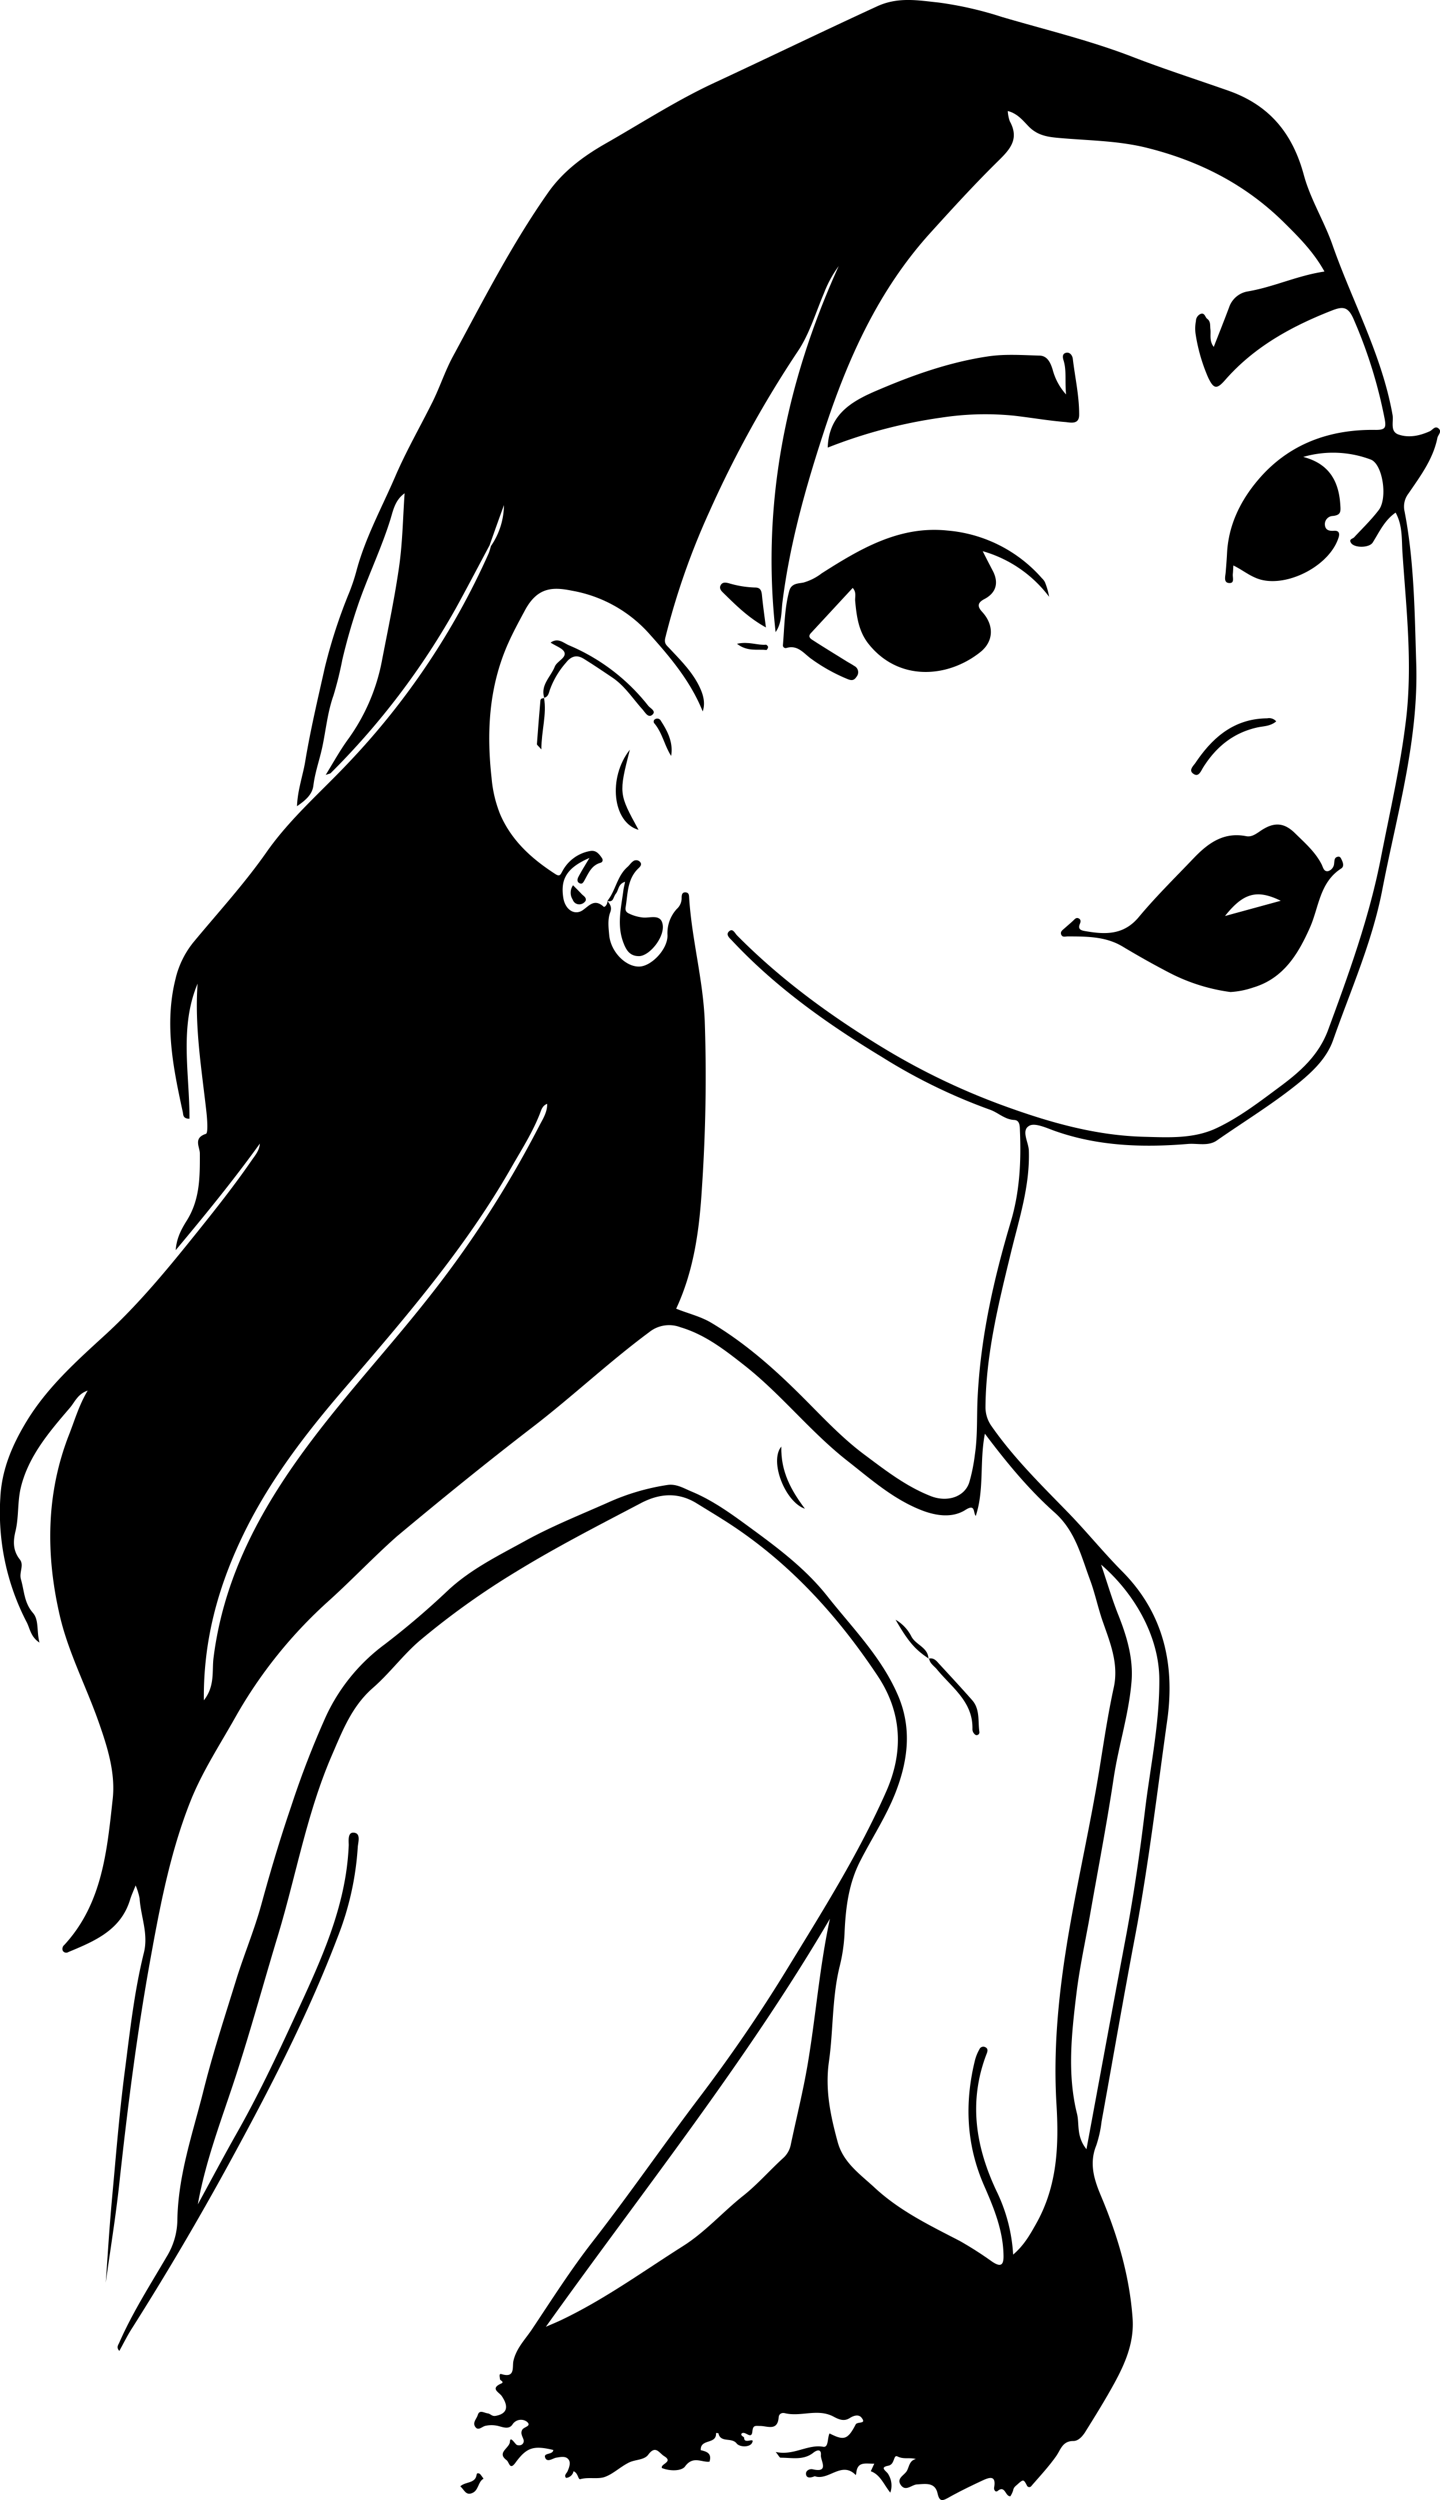 <svg xmlns="http://www.w3.org/2000/svg" viewBox="0 0 363.08 630.03"><g id="Capa_2" data-name="Capa 2"><g id="Capa_1-2" data-name="Capa 1"><path d="M123.45,137.4c-2.79,5.22-5.53,10.46-8.38,15.65A188.7,188.7,0,0,1,83.4,194.81c-.18.18-.51.2-1.28.48,2-3.27,3.66-6.27,5.65-9a49.42,49.42,0,0,0,8.61-20.21c1.51-7.82,3.17-15.62,4.28-23.5.84-5.94.92-12,1.36-18.27-2.45,1.74-2.9,4.37-3.62,6.7-2.19,7-5.39,13.71-7.85,20.64a146.53,146.53,0,0,0-4.25,14.66,88,88,0,0,1-2.23,9c-1.51,4.26-1.89,8.7-2.83,13.06-.69,3.2-1.82,6.29-2.22,9.58-.28,2.26-1.94,3.71-4.14,5.22.18-4.19,1.49-7.72,2.09-11.35,1.31-7.91,3.17-15.72,4.92-23.55a131.53,131.53,0,0,1,6.16-18.93,49.08,49.08,0,0,0,1.73-5.13C92,135.67,96.25,128,99.69,120c2.76-6.39,6.21-12.39,9.3-18.58,1.92-3.84,3.22-7.94,5.25-11.67,7.58-14,14.81-28.22,24-41.27,3.75-5.33,8.92-9.15,14.48-12.32,9.08-5.17,17.85-10.86,27.37-15.28,13.74-6.39,27.39-13,41.14-19.32C226.53-.85,231.6.11,236.67.64a90.41,90.41,0,0,1,16,3.65c11,3.23,22.06,5.87,32.78,10,8,3.1,16.19,5.72,24.29,8.57,10.34,3.64,16.16,10.73,19,21.21,1.63,6.07,5.11,11.62,7.21,17.59,5,14.31,12.49,27.77,15.17,42.93.29,1.65-.7,4.15,1.49,4.91,2.61.91,5.35.33,7.89-.82.72-.32,1.32-1.49,2.23-.69s-.15,1.58-.31,2.37c-1.08,5.37-4.31,9.64-7.28,14a5.38,5.38,0,0,0-1,4.48c2.46,12.68,2.54,25.56,2.95,38.39.61,19.5-4.92,38.09-8.56,57-2.54,13.18-8,25.34-12.39,37.87-1.58,4.48-5,7.79-8.63,10.77-6.56,5.33-13.78,9.72-20.7,14.54-2.17,1.51-4.86.68-7.25.87-11.36.94-22.65.59-33.58-3.27-2.11-.75-5-2.12-6.44-1.32-2.14,1.16-.21,4.1-.13,6.25.3,8.94-2.46,17.25-4.52,25.76-3.09,12.71-6.27,25.44-6.41,38.67a8.26,8.26,0,0,0,1.59,5.12c5.55,7.94,12.43,14.69,19.15,21.59,4.73,4.86,9,10.15,13.76,14.95,10.47,10.56,13.28,23.51,11.33,37.45-2.53,18-4.65,36-8,53.91-3,15.73-5.7,31.5-8.56,47.25a29.84,29.84,0,0,1-1.33,6c-1.82,4.48-.61,8.48,1.14,12.65,4.16,9.86,7.2,20,8,30.78.48,6.12-1.81,11.43-4.62,16.57-2.28,4.16-4.79,8.2-7.3,12.22-.68,1.08-1.72,2.29-3,2.29-2.77,0-3.17,2.15-4.35,3.83-1.9,2.69-4.17,5.11-6.33,7.61a.63.63,0,0,1-1-.16c-.84-1.65-.94-1.68-2.38-.38-.47.42-1,.76-1.12,1.51a6,6,0,0,1-.71,1.52c-1.3.07-1.3-2.91-3.21-1.34-.55.45-1-.35-.88-.88.57-3.19-1.25-2.54-2.93-1.76-2.89,1.35-5.77,2.74-8.55,4.3-1.57.88-2.3,1.1-2.79-1.07-.64-2.83-3-2.37-5.18-2.24-1.37.08-2.83,1.88-4.06.18s.87-2.47,1.5-3.58.61-2.6,2.28-3c-1.59-.45-3.06.14-4.62-.64-1.12-.57-.6,2-2.35,2.33-2.41.46-.32,1.34.09,2.28a5.42,5.42,0,0,1,.43,4.5c-1.63-2-2.49-4.51-4.92-5.39l.88-1.92c-2.06.09-4.28-.72-4.55,2.44a2.46,2.46,0,0,1-.11.45c-3.53-3.64-6.8,1.43-10.26.31a.51.51,0,0,0-.31.06c-.74.26-1.71.47-1.94-.38-.31-1.11.88-1.62,1.61-1.46,4.3,1,2-2.2,2.1-3.52.16-1.71-1.08-1.32-1.9-.65-2.53,2-5.45,1.24-8.26,1.26-.26,0-.52-.58-1.24-1.45,4.58,1,8-2,12-1.3,1.36.23,1-2.21,1.58-3.37,3.58,1.82,4.56,1.66,6.58-2.24.44-.85,2.87,0,1.47-1.75-.77-.93-2.06-.46-3,.14-1.44.92-2.79.28-4-.36-4-2.17-8.23.08-12.26-.88-.92-.22-1.55.2-1.62,1.06-.28,3.53-2.87,2.14-4.67,2.15-1.12,0-1.79-.3-1.95,1.34-.22,2.34-1.85-.28-2.73.58-.3.61.64.74.65,1.1,0,1.71,2.81-.35,2,1.23-.6,1.2-3.14,1.12-3.9.15-1.28-1.62-4.05-.06-4.59-2.56,0-.06-.39-.05-.6-.07.19,3-4,1.33-3.85,4.33,1.07.29,2.94.56,2.2,2.9-1.93.25-4.14-1.59-6.16,1.2-.85,1.18-3.75,1.25-5.84.4-.42-1.06,3-1.51.56-3-1.28-.8-2.15-2.87-4-.36-1,1.38-3.26,1.18-4.91,2-2.13,1.07-3.87,2.79-5.94,3.57-1.83.7-4.16,0-6.28.6-.58.16-.53-1.56-1.71-2a2.09,2.09,0,0,1-1.89,1.68c-.58-.67.15-1.16.36-1.62.44-1,.85-2.15.32-2.95-.69-1-1.92-.73-3.15-.53-.86.14-2.29,1.32-2.79,0s1.93-.64,2.05-1.94c-5.06-1.21-6.74-.63-9.59,3.27-1.4,1.91-1.52-.19-2.19-.7-2.58-1.92.74-3,.84-4.65.09-1.47,1.1.3,1.69.78a1.43,1.43,0,0,0,1.22,0,1.09,1.09,0,0,0,.49-1.39c-.26-.81-.81-1.53-.27-2.44.42-.7,2.46-.88,1.14-2a2.54,2.54,0,0,0-3.61.68c-.86,1.34-2.36.73-3.46.44a7.14,7.14,0,0,0-3.4-.07c-.88.21-1.78,1.35-2.54.25s.35-2,.64-3c.43-1.4,1.59-.51,2.48-.4.71.08,1.07.81,2,.64,2.86-.51,3.44-2.24,1.56-5-.64-.94-3-1.87-.17-3.14,1-.43-.3-.76-.29-1.17s-.35-1.45.4-1.22c3.51,1.09,2.67-1.78,3-3.3.71-3.21,3-5.47,4.69-8,4.95-7.41,9.72-14.93,15.22-22,9.23-11.86,17.78-24.26,26.86-36.25,7.92-10.45,15.37-21.28,22.17-32.41,8.9-14.56,18.08-29.09,25-44.72,4.38-9.83,4.23-19.83-2.16-29.37-10-15-21.85-28.08-37-38.05-2.8-1.84-5.66-3.54-8.5-5.3-4.83-3-9.57-2.49-14.14-.09-10.57,5.56-21.23,11-31.41,17.25a194.24,194.24,0,0,0-24.32,17.38c-4.17,3.55-7.61,8.24-11.79,11.89-5.38,4.68-7.71,10.85-10.38,17-6.29,14.52-9,30.1-13.52,45.13-3.59,11.82-6.82,23.73-10.64,35.49-3.48,10.73-7.65,21.31-9.65,32.58,3.31-6.06,6.54-12.16,9.94-18.16,5.28-9.33,9.86-19,14.34-28.72,6.42-13.92,13.13-27.84,13.77-43.64,0-1.08-.32-3.3,1.28-3.16,1.81.16,1.12,2.3,1,3.57a74.3,74.3,0,0,1-5.06,22.71c-7.49,19.65-17.12,38.27-27.18,56.7q-11.8,21.63-25,42.42c-1,1.63-1.86,3.36-2.88,5.21-.86-.93-.23-1.55,0-2.13,3.35-7.61,7.83-14.6,12-21.73a18.09,18.09,0,0,0,2.63-8.9c.13-11.37,3.86-22,6.57-32.78,2.31-9.26,5.27-18.32,8.09-27.43,2-6.58,4.71-12.93,6.53-19.59,2.26-8.27,4.71-16.5,7.48-24.6a230.65,230.65,0,0,1,8.84-22.86,47.27,47.27,0,0,1,14.71-18,199.78,199.78,0,0,0,16-13.63c5.77-5.38,12.77-8.79,19.52-12.51s13.94-6.57,21-9.71a56.9,56.9,0,0,1,14.84-4.36c2.25-.34,4.16.87,6.12,1.68,5.73,2.39,10.69,6.13,15.62,9.74,6.7,4.91,13.33,10,18.56,16.61,6.28,7.95,13.5,15.17,17.69,24.7,3.76,8.51,2.63,16.82-.53,24.89-2.36,6-6,11.51-8.93,17.28s-3.65,12-3.9,18.39a43.09,43.09,0,0,1-1.28,8.28c-1.88,7.84-1.53,15.91-2.65,23.8-1,7.06.42,13.65,2.23,20.28,1.42,5.17,5.65,8.05,9.35,11.48,6.33,5.86,13.92,9.5,21.43,13.39a90.49,90.49,0,0,1,8.14,5.21c1.85,1.23,2.92,1.26,2.88-1.42-.07-6.33-2.39-12-4.87-17.67-4.54-10.32-5-20.93-2.31-31.76a11.66,11.66,0,0,1,1.11-2.69,1.06,1.06,0,0,1,1.38-.55c.77.31.74.92.47,1.6-4.71,12.12-2.83,23.7,2.64,35.1a41.88,41.88,0,0,1,4,15.62c2.86-2.44,4.37-5.25,5.92-8,5.24-9.43,5.64-19.55,5-30.05-.78-13.06.4-26.05,2.44-39,2.41-15.29,6-30.35,8.45-45.61,1.09-6.77,2.1-13.55,3.56-20.24,1.31-6-.92-11.33-2.78-16.67-1.21-3.47-1.93-7.06-3.21-10.5-2.23-6-3.7-12.31-8.91-16.94-6.45-5.74-12-12.43-17.59-19.87-1.39,7.17-.1,14-2.3,20.73-.71-.79,0-3.19-2.62-1.51-3.24,2.05-7.28,1.53-11,.09-7.18-2.79-12.84-7.84-18.78-12.49-9.27-7.27-16.57-16.65-25.81-23.94-5-3.93-10-7.85-16.27-9.71a8,8,0,0,0-7.83,1.22c-10.15,7.52-19.34,16.19-29.35,23.89-11.62,8.93-23,18.16-34.27,27.57C94.37,392.21,88.89,398,83,403.33a116,116,0,0,0-23.58,29.29c-3.93,7-8.45,13.87-11.4,21.31-5.12,12.89-7.71,26.56-10.17,40.21-3.37,18.64-5.74,37.42-7.78,56.24-.9,8.32-2.26,16.57-3.41,24.88.5-6.91.91-13.82,1.54-20.71,1-10.78,1.84-21.58,3.23-32.31,1.31-10.08,2.39-20.22,4.84-30.1,1.21-4.84-.79-9.17-1.07-13.75a16.76,16.76,0,0,0-1-3.25c-.52,1.3-1,2.35-1.36,3.45-2.31,7.84-9,10.59-15.6,13.34a1,1,0,0,1-1.42-.35,1.28,1.28,0,0,1,.4-1.45c9.6-10.41,10.76-23.75,12.2-36.79.73-6.59-1.36-13.18-3.57-19.45-3.14-8.91-7.61-17.47-9.74-26.59-3.57-15.31-3.58-30.81,2.34-45.86,1.41-3.59,2.46-7.32,4.66-11-2.52.84-3.26,2.91-4.49,4.34C12.45,360.81,7.11,367,5.22,375c-.82,3.44-.46,7.25-1.3,10.81C3.3,388.35,3.2,390.71,5,393c1.15,1.46-.24,3.22.28,5,.84,2.88.79,5.88,3,8.43,1.61,1.83.91,4.69,1.68,7.52-2.25-1.46-2.39-3.55-3.25-5.18a60,60,0,0,1-6.63-31.3c.34-7.11,3-13.32,6.65-19.33,5.21-8.54,12.49-15.06,19.75-21.7,8.57-7.84,15.92-16.82,23.18-25.86,4.74-5.91,9.44-11.84,13.74-18.08.9-1.31,2-2.52,2.12-4.31C59,297.25,51.93,305.93,44.3,315.05c.26-3.42,1.7-5.69,3-7.79,3.13-5.23,3.11-10.84,3.09-16.58,0-1.63-1.73-3.88,1.53-4.94.59-.19.33-3.66.12-5.57-1.2-10.73-3-21.41-2.22-32.29-4.64,11.05-2,22.67-2.05,34.05-1.66,0-1.55-1-1.67-1.62-2.41-11.1-4.7-22.19-1.85-33.6a23,23,0,0,1,4.68-9.45c6.18-7.44,12.71-14.57,18.29-22.54,5.9-8.43,13.78-15.2,20.81-22.67a187,187,0,0,0,35.18-52.59,16.14,16.14,0,0,0,.56-1.83,18.57,18.57,0,0,0,3.3-10.35Q125.23,132.34,123.45,137.4ZM153.17,227l-.06,0c.7.85,1.24,1.6.76,2.89-.7,1.85-.44,3.88-.26,5.8.4,4.24,4.25,8.07,7.69,7.89,3-.15,7.1-4.4,7-7.91a9,9,0,0,1,2.34-6.6,3.68,3.68,0,0,0,1.23-2.83c0-.67.09-1.43,1-1.36s.86.85.9,1.5c.67,10.35,3.48,20.4,3.92,30.84a414.48,414.48,0,0,1-.71,42.16c-.63,10.47-2,20.79-6.49,30.42,3.06,1.24,6.23,1.95,9,3.64,8,4.79,15,10.86,21.57,17.34,5.44,5.34,10.52,11,16.65,15.62,5.37,4,10.66,8.16,17,10.64,4.18,1.63,8.53.17,9.69-3.49a44.1,44.1,0,0,0,1.4-6.95c.73-4.82.45-9.69.7-14.53.75-15.1,4.06-29.75,8.36-44.18,2.23-7.49,2.63-15.06,2.31-22.75-.05-1.16.07-2.82-1.43-2.9-2.46-.12-4.07-1.88-6.16-2.6a141.21,141.21,0,0,1-27.1-13.2c-13.74-8.32-26.79-17.54-37.84-29.33-.62-.67-1.76-1.53-.82-2.4s1.47.46,2,1c10.88,11,23.25,20.05,36.42,28.09a172,172,0,0,0,30.93,14.89c11.47,4.17,23.05,7.48,35.31,7.79,6.16.16,12.45.54,18.21-2.16s10.88-6.65,16-10.45,9.79-7.87,12.18-14.32c5.25-14.23,10.4-28.44,13.31-43.38,2.26-11.57,4.93-23.06,6.33-34.78,1.68-14.06.06-28-.89-42-.23-3.39.08-6.93-1.73-10.21-2.82,1.95-4.11,4.9-5.78,7.55-.88,1.37-4.64,1.42-5.48.07-.58-.93.4-1,.78-1.37,2.11-2.27,4.36-4.44,6.23-6.9,2.29-3,1-11.61-2.05-12.73a27,27,0,0,0-17-.65c6.25,1.62,8.91,5.75,9.34,11.88.13,1.83.26,2.77-1.88,3a2.07,2.07,0,0,0-2,2.15c.09,1.43,1.07,1.67,2.31,1.58s1.48.66,1.15,1.69c-2.15,6.86-12.08,12.16-19,10.77-2.9-.58-4.87-2.42-7.53-3.72-.06.9-.07,1.53-.14,2.16-.1.86.53,2.35-.91,2.27s-1-1.56-.9-2.6c.15-1.72.28-3.45.37-5.18.41-7,3.45-13.06,7.78-18.17,7.66-9.07,18-12.84,29.72-12.64,2.37,0,2.62-.57,2.25-2.65a119.51,119.51,0,0,0-7.74-25c-1.44-3.49-2.79-3.54-5.66-2.41-10.18,4-19.57,9.15-26.89,17.54-2.11,2.41-2.9,2.19-4.3-.82a44.31,44.31,0,0,1-3.11-10.87,10,10,0,0,1,.09-3.23,2,2,0,0,1,1.2-1.8c1.05-.34,1.08.81,1.62,1.22.95.71.71,1.7.83,2.65.16,1.37-.34,2.89.84,4.46,1.39-3.56,2.67-6.76,3.88-10a6,6,0,0,1,4.76-4c6.5-1.11,12.49-4,19.28-5-2.78-5-6.47-8.67-10.24-12.4-9.72-9.59-21.33-15.47-34.46-18.76-7.41-1.86-15-1.84-22.51-2.53-2.69-.25-5.15-.64-7.31-2.81-1.41-1.43-2.85-3.34-5.33-3.95a9.42,9.42,0,0,0,.49,2.54c2.71,4.89-.41,7.57-3.54,10.67-5.68,5.63-11.08,11.54-16.45,17.47-13.05,14.39-20.82,31.64-26.78,49.87-4.63,14.13-8.67,28.39-10.53,43.19-.33,2.57-.11,5.24-1.73,7.58-3.62-32.24,2.57-62.83,15.91-92.25a29,29,0,0,0-3.72,6.84c-2.13,5-3.66,10.32-6.63,14.7a275.71,275.71,0,0,0-22.3,40.45,183.11,183.11,0,0,0-11.06,31.65c-.37,1.47.28,1.9,1,2.66,2.81,3,5.77,5.92,7.58,9.67.94,1.94,1.58,4.08.84,6.27-3.13-7.79-8.46-14-13.86-20a34,34,0,0,0-19-10.41c-4.89-1-8.81-1-12,5-1.66,3.09-3.33,6.14-4.7,9.42-4.41,10.62-4.92,21.64-3.67,32.78a31.57,31.57,0,0,0,2.22,9.27c2.92,6.64,8,11.14,13.87,14.93,1.13.73,1.28.11,1.78-.76a9.82,9.82,0,0,1,7-5.06c1.44-.26,2.19.7,2.89,1.68.38.51.32,1.11-.33,1.3-2.27.65-3,2.63-4,4.39-.28.48-.53,1.06-1.19.78-.82-.35-.62-1.13-.33-1.67.81-1.53,1.74-3,2.77-4.74-5.63,2.45-7.38,5.25-6.59,10.1.49,3,2.9,4.54,5,3,1.62-1.18,2.86-2.8,5.07-.89C152.37,228.86,153.2,228,153.17,227ZM137.63,586.37c1.38-.61,2.78-1.17,4.14-1.83,10.76-5.16,20.4-12.15,30.44-18.51,5.63-3.56,10-8.57,15.15-12.66,3.54-2.79,6.71-6.43,10.17-9.58a6.12,6.12,0,0,0,1.86-3.34c1.41-6.7,3.08-13.35,4.23-20.09,2.08-12.23,3-24.63,5.64-36.83C188.05,519.69,161.92,552.33,137.63,586.37Zm136.31-44.75c3.41-18.39,6.63-35.9,9.92-53.4,2-10.61,3.55-21.29,4.84-32,1.33-11,3.69-21.87,3.61-33.13-.08-10.73-6.26-21.55-14.68-28.8,1.55,4.57,2.75,8.68,4.32,12.63,2.18,5.45,3.84,11.09,3.35,16.89-.68,8.23-3.29,16.17-4.51,24.35-1.71,11.4-3.9,22.72-5.89,34.08-1.19,6.77-2.69,13.51-3.51,20.33-1.21,10-2.32,20.12.16,30.09C272.21,535.3,271.32,538.34,273.94,541.62ZM51.4,428.49c2.87-3.63,2-7.42,2.45-10.79,2.66-21,12.49-38.54,24.95-55,9.2-12.17,19.55-23.38,29-35.36a266.34,266.34,0,0,0,28.09-43.46c.9-1.76,2.1-3.48,2.08-5.71-1.23.46-1.48,1.53-1.8,2.36-1.88,4.87-4.7,9.23-7.26,13.72-11.7,20.49-27.06,38.22-42.36,56-9.88,11.5-19.06,23.52-25.6,37.3C54.91,400.25,51.24,413.57,51.4,428.49Z"/><path d="M234.14,418c1.3-.35,2,.58,2.7,1.36,2.77,3,5.55,6,8.26,9.07,2.05,2.31,1.44,5.3,1.84,8a.72.72,0,0,1-.76.84c-.24,0-.54-.32-.71-.57a1.68,1.68,0,0,1-.28-.91c.2-6.92-5.18-10.5-8.93-15.07-.73-.89-1.86-1.52-2-2.81Z"/><path d="M197,364.54c-.15,6.29,2.44,11,5.95,15.67C198,378.57,193.91,368.26,197,364.54Z"/><path d="M234.21,418c-3.45-2.28-5.19-4.25-8.4-9.82a10.21,10.21,0,0,1,4,4.25c1.14,2.15,4.25,2.73,4.29,5.64Z"/><path d="M116.06,626.56c1.44-1.27,3.82-.62,4.13-3,.06-.45.71-.32,1,.08s.48.68.73,1c-1.47.82-1.18,3-2.94,3.66C117.42,628.88,117.07,627.47,116.06,626.56Z"/><path d="M310.25,250a46.85,46.85,0,0,1-15.35-4.83c-4-2.08-8-4.32-11.87-6.65-4.3-2.56-9-2.51-13.76-2.54-.64,0-1.37.32-1.69-.44s.35-1.17.82-1.59c.72-.65,1.47-1.26,2.18-1.93.4-.37.74-.87,1.36-.6s.57.87.35,1.37c-.61,1.43.3,1.68,1.36,1.86,5,.88,9.67,1.05,13.49-3.55,4.29-5.15,9.1-9.87,13.74-14.73,3.62-3.8,7.59-6.8,13.37-5.64,1.44.28,2.64-.73,3.83-1.51,3.23-2.1,5.72-1.93,8.47.78,2.45,2.41,5.09,4.69,6.7,7.86.34.68.53,1.9,1.65,1.67a2.17,2.17,0,0,0,1.49-1.95c.09-.63,0-1.4.77-1.64s.93.32,1.17.83c.36.75.56,1.63-.15,2.09-5.51,3.54-5.61,9.82-7.94,15-2.92,6.54-6.61,12.72-14.26,15A21.75,21.75,0,0,1,310.25,250Zm12.68-23c-6-2.93-9.43-2-14.06,3.84Z"/><path d="M215,148.16c-3.53,3.81-7,7.57-10.51,11.35-1,1.06.07,1.56.73,2,2.72,1.75,5.48,3.43,8.23,5.14.63.39,1.31.74,1.92,1.16a1.77,1.77,0,0,1,.59,2.74c-.72,1.17-1.56.88-2.48.49a44.09,44.09,0,0,1-9-5.06c-1.83-1.33-3.34-3.53-6.17-2.69a.69.69,0,0,1-.91-.66c.4-4.58.38-9.2,1.6-13.71.55-2,2.34-1.84,3.62-2.12a13.59,13.59,0,0,0,4.55-2.31c9.7-6.18,19.63-12.08,31.79-10.78a35.63,35.63,0,0,1,23.74,12,3.92,3.92,0,0,1,.77,1,18.57,18.57,0,0,1,1.06,3.69,31.87,31.87,0,0,0-16.75-11.5c1,2,1.77,3.48,2.53,4.93,1.57,3,.9,5.58-2.13,7.15-1.9,1-1.66,2-.51,3.25,3,3.29,2.93,7.39-.51,10.12-8.24,6.55-20.54,7.4-28.1-2-2.58-3.2-3.08-7-3.44-10.94C215.55,150.39,216,149.27,215,148.16Z"/><path d="M268.8,99.41c-.34-3.47.16-6.06-.64-8.6-.22-.69-.38-1.64.6-1.9s1.63.67,1.73,1.48c.56,4.71,1.63,9.37,1.61,14.14,0,2.44-2,2-3.36,1.84-4.29-.35-8.54-1.08-12.82-1.59a73,73,0,0,0-18.62.47,125.33,125.33,0,0,0-28.6,7.55c.29-8.81,6.69-12,13.18-14.72,8.75-3.72,17.71-6.84,27.2-8.26,4.34-.65,8.63-.32,12.94-.21,2.07,0,2.85,1.82,3.38,3.48A15,15,0,0,0,268.8,99.41Z"/><path d="M153.17,227c2.07-2.59,2.42-6.2,5-8.48.49-.42.84-1,1.35-1.39a1.31,1.31,0,0,1,1.78,0c.67.63.17,1.23-.29,1.66-2.88,2.71-2.69,6.39-3.27,9.87-.18,1.13.55,1.43,1.07,1.66a10.37,10.37,0,0,0,3.39.91c1.77.15,4.49-1,4.9,1.85.46,3.19-3.39,7.88-6,7.87-2,0-3-1.12-3.74-2.94-1.93-4.57-.78-9.09-.18-13.63.08-.62.24-1.23.43-2.16-1.78.53-1.6,2.11-2.33,3s-.52,2.29-2.17,1.8Z"/><path d="M137.25,175.93c-1.07-3.27,1.6-5.33,2.62-7.91.55-1.37,2.83-2.18,2.48-3.52-.28-1.07-2.24-1.69-3.52-2.56,1.88-1.32,3.22.07,4.6.67a50.19,50.19,0,0,1,20,15.23c.53.67,2.1,1.36,1.05,2.28s-1.84-.62-2.47-1.33c-2.45-2.72-4.44-5.88-7.55-8-2.41-1.62-4.81-3.25-7.27-4.77-1.73-1.08-3.18-.7-4.5,1a21.21,21.21,0,0,0-4.09,6.94c-.26.87-.44,1.68-1.47,1.91Z"/><path d="M193.12,158.12c-4.5-2.49-7.69-5.71-10.92-8.88-.48-.47-.86-1.05-.51-1.73.44-.84,1.21-.75,2-.55a25.87,25.87,0,0,0,6.71,1.1c1.28,0,1.59.72,1.71,1.85C192.35,152.47,192.72,155,193.12,158.12Z"/><path d="M321.78,181.79c-1.45,1.25-3.2,1.19-4.71,1.52-6.12,1.35-10.46,4.93-13.71,10.1-.54.86-1.09,2.42-2.31,1.69-1.58-.93-.11-2.1.47-3,4.32-6.37,9.72-11,18-11.08A2.34,2.34,0,0,1,321.78,181.79Z"/><path d="M158.81,188.92C156,200,156,200,161,209.13,154.46,207.27,153.22,196,158.81,188.92Z"/><path d="M137.17,175.86c.73,4.2-.66,8.19-.67,13-.77-.9-1.14-1.13-1.12-1.34.26-3.67.56-7.34.88-11,.05-.53.57-.56,1-.61Z"/><path d="M169.22,190.5c-1.69-2.64-2.2-5.77-4.21-8.18a.68.68,0,0,1,.19-1.09,1,1,0,0,1,1.41.39C168.34,184.3,169.78,187.08,169.22,190.5Z"/><path d="M185.82,162.24c3-.67,5.12.43,7.31.23.17,0,.54.38.54.6s-.3.75-.43.73C191,163.55,188.46,164.29,185.82,162.24Z"/><path d="M144.49,223.09c.82.84,1.49,1.48,2.11,2.16.48.52,1.35.92,1.05,1.77a1.93,1.93,0,0,1-1.25.85,1.74,1.74,0,0,1-2-1.16A3.23,3.23,0,0,1,144.49,223.09Z"/></g></g></svg>